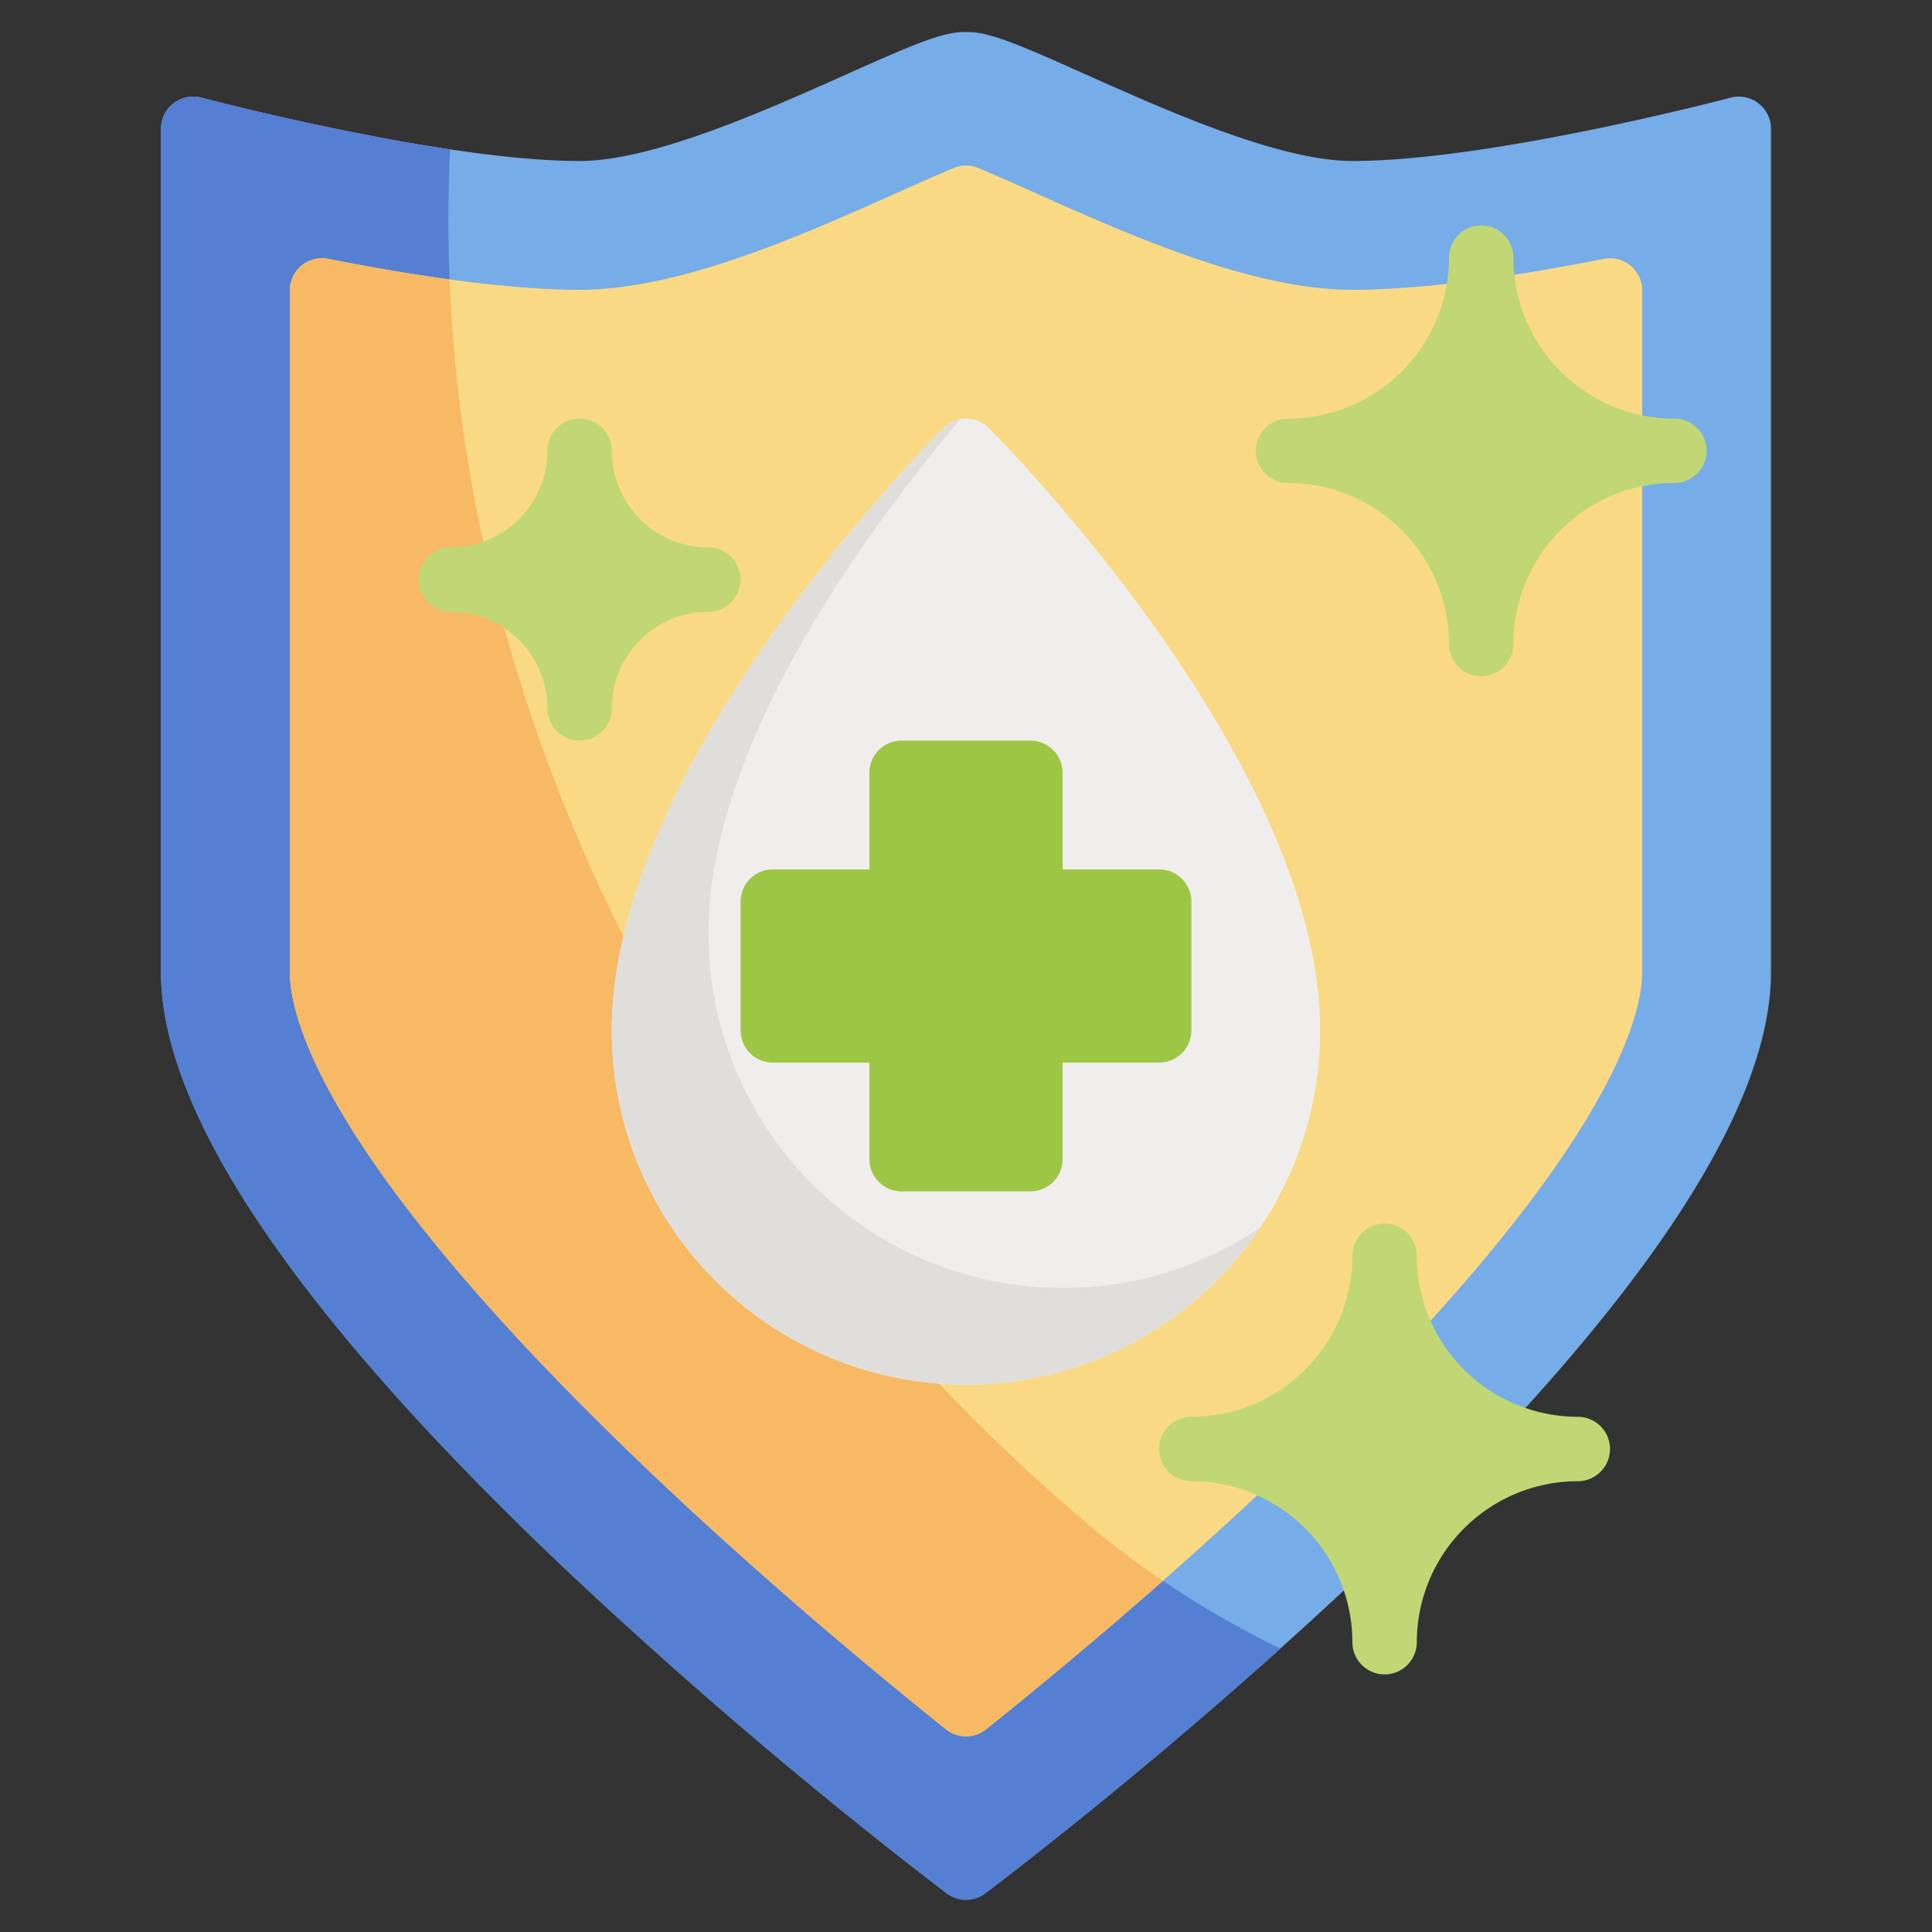 <?xml version="1.0" ?><svg viewBox="0 0 480 480" xmlns="http://www.w3.org/2000/svg"><rect x="0" y="0" width="480" height="480" fill="#333333" stroke="none"/><g data-name="13-sheild" id="_13-sheild"><g id="flat"><path d="M436.877,25.659a8,8,0,0,0-6.931-1.391C429.354,24.425,370.308,40,336,40c-18.131,0-45.988-12.452-66.33-21.544C253.052,11.027,245.42,7.728,240,7.974c-5.4-.243-13.051,3.053-29.67,10.482C189.989,27.548,162.131,40,144,40c-34.308,0-93.354-15.575-93.946-15.732A8,8,0,0,0,40,32V241.466c0,34.841,33.132,84.132,98.476,146.5A1220.206,1220.206,0,0,0,235.2,470.4a8,8,0,0,0,9.6,0,1220.092,1220.092,0,0,0,96.723-82.43C406.868,325.6,440,276.307,440,241.466V32A8,8,0,0,0,436.877,25.659Z" style="fill:#76ace7"/><path d="M111.834,37.113C81.651,32.6,50.483,24.382,50.054,24.268A8,8,0,0,0,40,32V241.466c0,34.841,33.132,84.132,98.476,146.5A1220.206,1220.206,0,0,0,235.2,470.4a8,8,0,0,0,9.6,0c.405-.3,34.313-25.815,73.338-60.816A230.316,230.316,0,0,1,266,375C168.367,290.262,105.521,165.652,111.834,37.113Z" style="fill:#547fd2"/><path d="M405.077,65.977a8,8,0,0,0-6.634-1.664C373.094,69.342,351.5,72,336,72c-24.955,0-55.133-13.489-79.386-24.329-4.262-1.905-9.567-4.277-13.547-5.928a8,8,0,0,0-6.132,0c-3.979,1.651-9.281,4.021-13.54,5.925C199.143,58.509,168.96,72,144,72c-15.5,0-37.094-2.658-62.443-7.687A8,8,0,0,0,72,72.16V241.466c0,7.125,3.275,23.551,25.207,53.51,15.025,20.524,36.206,43.891,62.953,69.453,27.919,26.683,56.109,50.181,74.84,65.194a8,8,0,0,0,10.007,0c18.573-14.884,46.561-38.208,74.422-64.8,26.855-25.635,48.125-49.068,63.217-69.648C404.706,265.1,408,248.614,408,241.466V72.16A8,8,0,0,0,405.077,65.977Z" style="fill:#fad985"/><path d="M111.685,69.418c-9.246-1.26-19.343-2.966-30.128-5.105A8,8,0,0,0,72,72.16V241.466c0,7.125,3.275,23.551,25.207,53.51,15.025,20.524,36.206,43.891,62.953,69.453,27.919,26.683,56.109,50.181,74.84,65.194a8,8,0,0,0,10.007,0c11.7-9.373,27.129-22.1,43.91-36.874A226.223,226.223,0,0,1,266,375C176.573,297.384,116.328,186.316,111.685,69.418Z" style="fill:#f7b964"/><path d="M245.657,106.343a8,8,0,0,0-11.314,0C230.981,109.706,152,189.452,152,256a88,88,0,0,0,176,0C328,189.452,249.02,109.706,245.657,106.343Z" style="fill:#f0eeec"/><path d="M264,320a88.1,88.1,0,0,1-88-88c0-46.292,38.212-98.961,62.609-127.873a7.966,7.966,0,0,0-4.266,2.216C230.981,109.706,152,189.452,152,256a87.978,87.978,0,0,0,161.037,49.037A87.5,87.5,0,0,1,264,320Z" style="fill:#e0deda"/><path d="M288,216H264V192a8,8,0,0,0-8-8H224a8,8,0,0,0-8,8v24H192a8,8,0,0,0-8,8v32a8,8,0,0,0,8,8h24v24a8,8,0,0,0,8,8h32a8,8,0,0,0,8-8V264h24a8,8,0,0,0,8-8V224A8,8,0,0,0,288,216Z" style="fill:#9ec645"/><path d="M392,352a40.045,40.045,0,0,1-40-40,8,8,0,0,0-16,0,40.045,40.045,0,0,1-40,40,8,8,0,0,0,0,16,40.045,40.045,0,0,1,40,40,8,8,0,0,0,16,0,40.045,40.045,0,0,1,40-40,8,8,0,0,0,0-16Z" style="fill:#c1d776"/><path d="M416,104a40.045,40.045,0,0,1-40-40,8,8,0,0,0-16,0,40.045,40.045,0,0,1-40,40,8,8,0,0,0,0,16,40.045,40.045,0,0,1,40,40,8,8,0,0,0,16,0,40.045,40.045,0,0,1,40-40,8,8,0,0,0,0-16Z" style="fill:#c1d776"/><path d="M176,136a24.028,24.028,0,0,1-24-24,8,8,0,0,0-16,0,24.028,24.028,0,0,1-24,24,8,8,0,0,0,0,16,24.028,24.028,0,0,1,24,24,8,8,0,0,0,16,0,24.028,24.028,0,0,1,24-24,8,8,0,0,0,0-16Z" style="fill:#c1d776"/></g></g></svg>